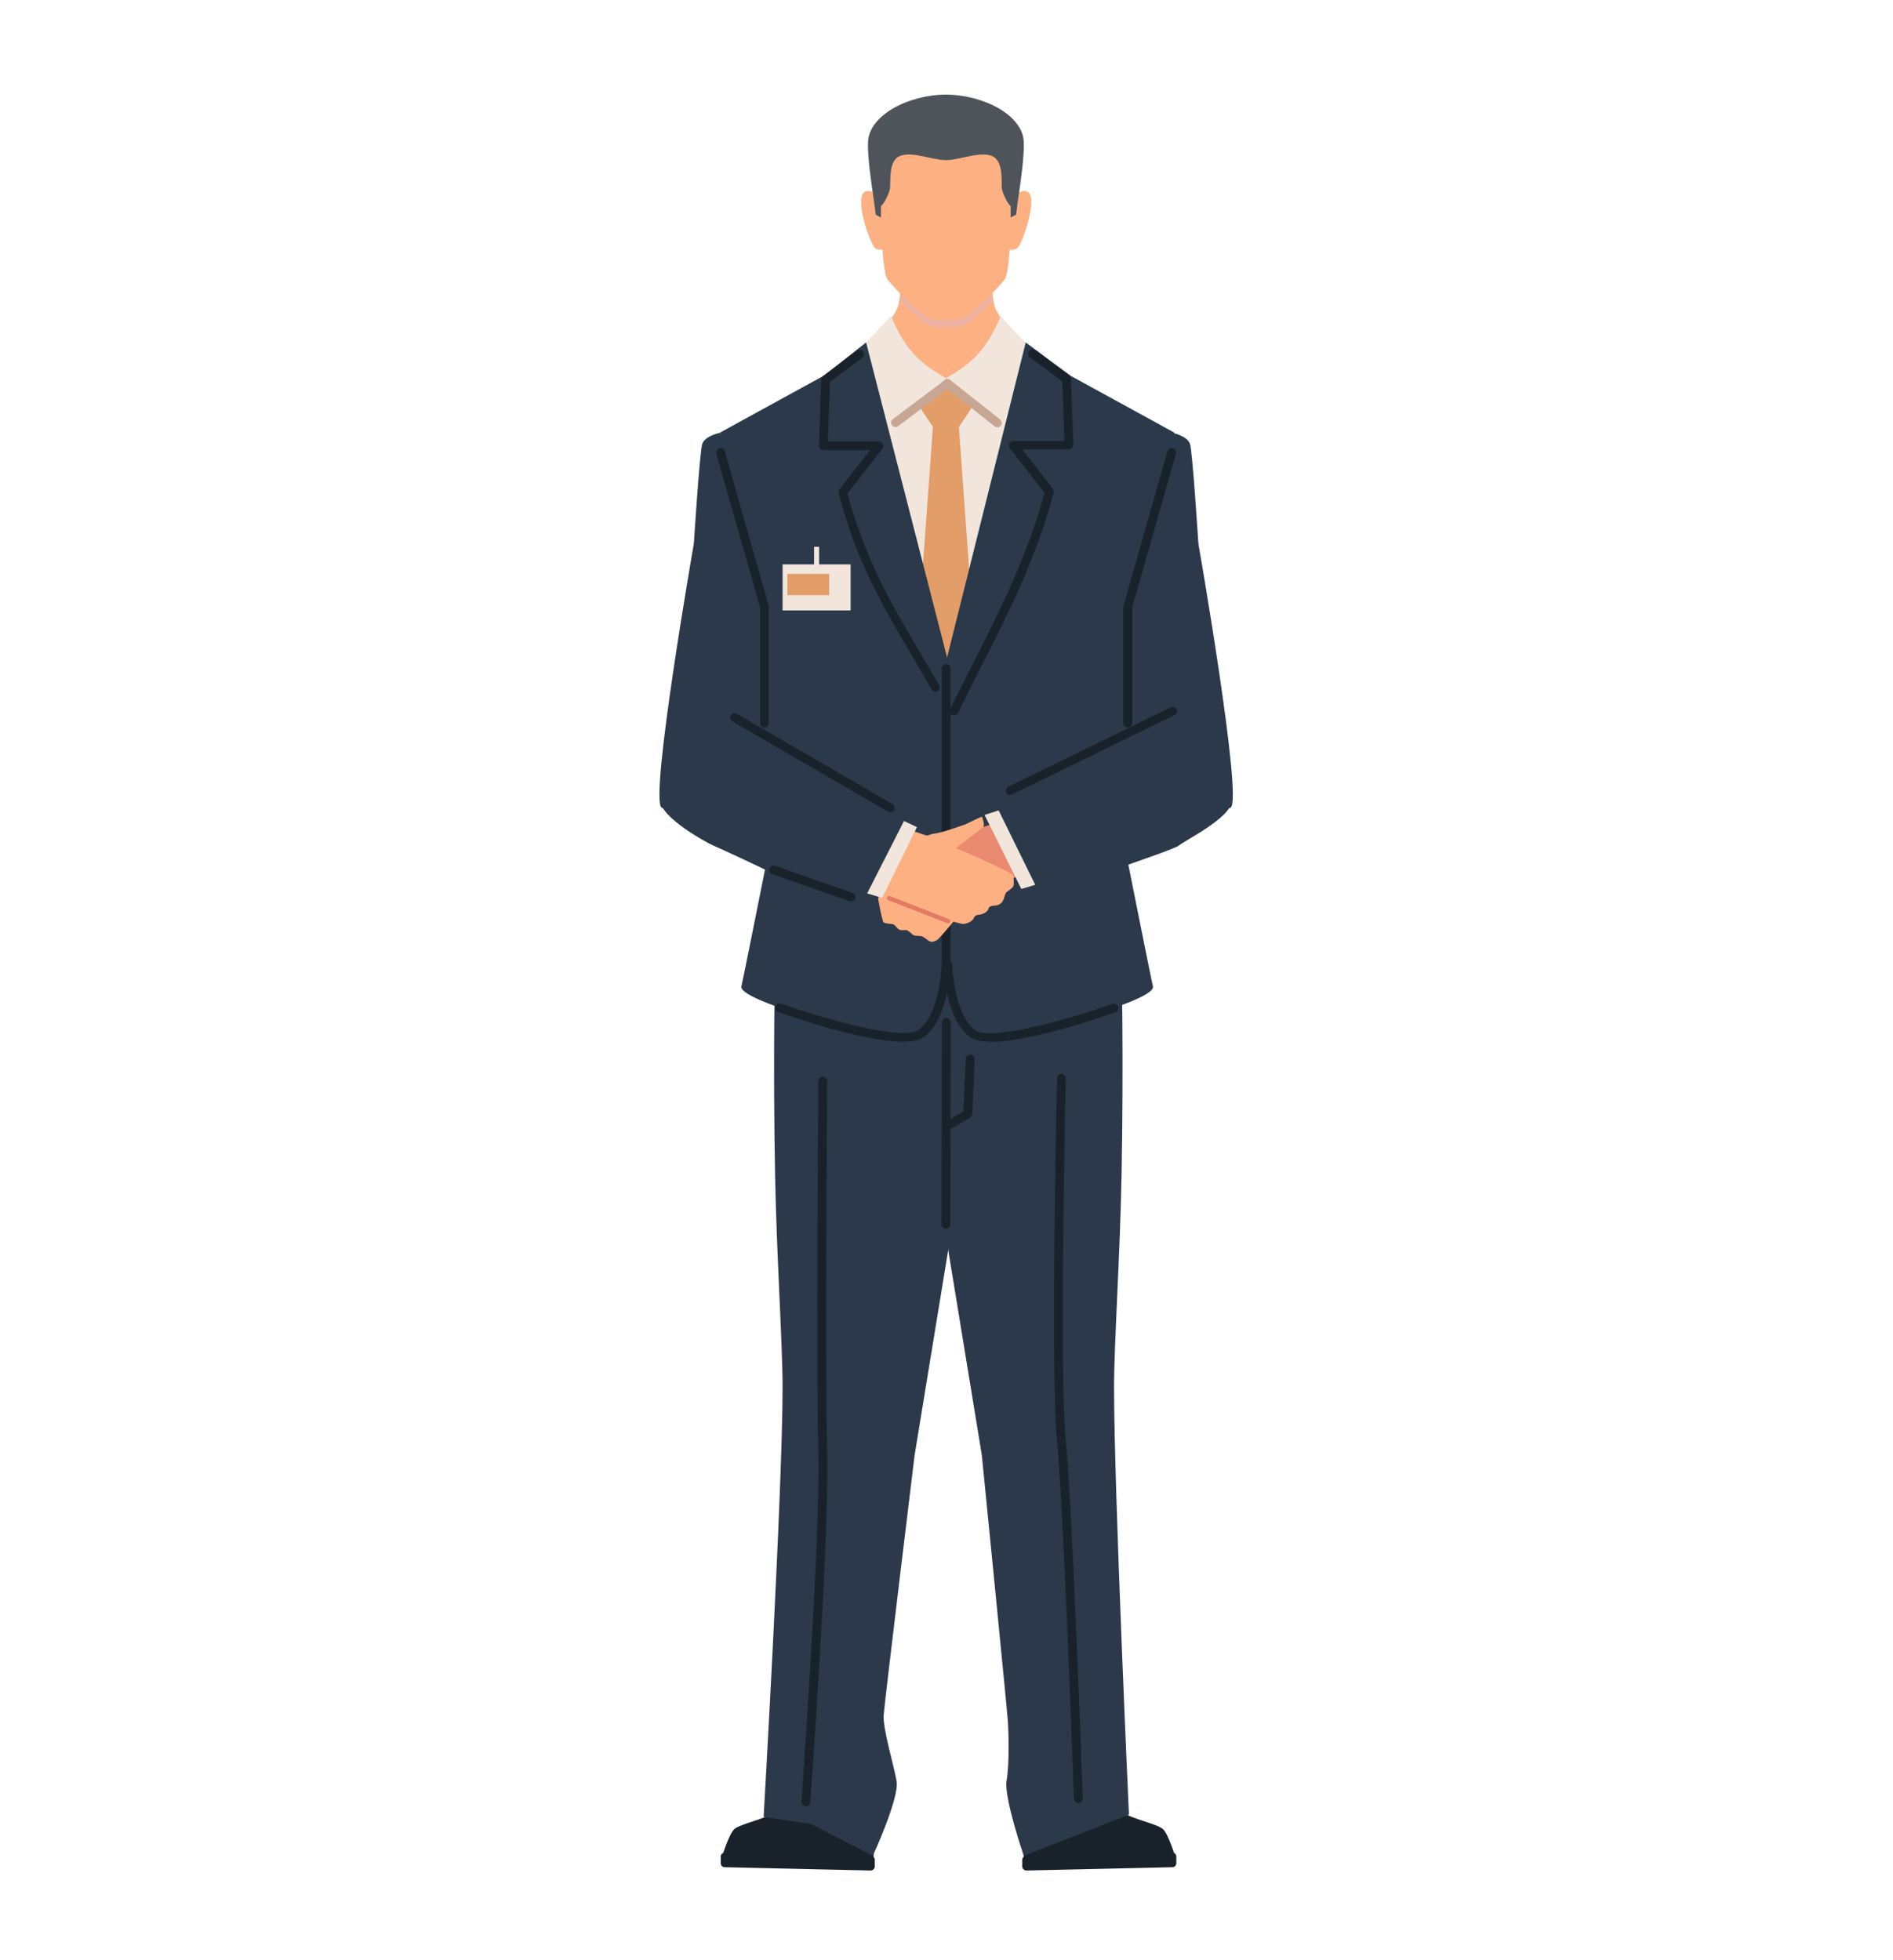 <svg width="113" height="117" viewBox="0 0 113 117" fill="none" xmlns="http://www.w3.org/2000/svg">
<path d="M53.569 18.385C53.892 17.635 53.754 14.623 53.754 14.623L56.488 14.565L59.223 14.623C59.223 14.623 59.084 17.635 59.407 18.385C59.73 19.135 60.607 19.919 60.607 19.919C60.607 19.919 59.604 24.846 56.488 24.846C53.373 24.846 52.369 19.919 52.369 19.919C52.369 19.919 53.246 19.135 53.569 18.385Z" fill="#FDB082"/>
<g style="mix-blend-mode:multiply">
<path d="M59.2 18.004C58.577 18.615 57.827 19.319 57.585 19.423C57.389 19.504 57.042 19.561 56.489 19.561C55.935 19.561 55.589 19.504 55.392 19.423C55.162 19.319 54.4 18.627 53.777 18.004C53.8 17.058 53.754 16.158 53.754 16.158L56.489 16.1L59.223 16.158C59.223 16.158 59.188 17.058 59.2 18.004Z" fill="#EDB1A1"/>
</g>
<path d="M60.642 7.989C59.949 6.869 58.195 6.108 56.476 6.108C54.757 6.108 53.003 6.869 52.311 7.989C51.561 9.212 52.311 11.877 52.507 13.158C52.634 14.023 52.715 16.238 52.957 16.642C53.199 17.035 54.999 18.788 55.368 18.95C55.565 19.031 55.911 19.088 56.476 19.088C57.03 19.088 57.376 19.031 57.584 18.95C57.965 18.788 59.753 17.035 59.995 16.642C60.238 16.25 60.307 14.035 60.445 13.158C60.642 11.877 61.392 9.2 60.642 7.989Z" fill="#FDB082"/>
<path d="M53.211 12.304C53.211 12.304 51.896 10.931 51.504 11.566C51.111 12.2 51.965 14.623 52.254 14.819C52.669 15.108 53.246 14.577 53.246 14.577L53.211 12.316V12.304Z" fill="#FDB082"/>
<path d="M59.753 12.304C59.753 12.304 61.069 10.931 61.461 11.566C61.853 12.188 60.999 14.623 60.711 14.819C60.296 15.108 59.719 14.577 59.719 14.577L59.753 12.316V12.304Z" fill="#FDB082"/>
<path d="M56.487 5.646C54.226 5.646 51.861 6.881 51.814 8.496C51.791 9.408 51.987 10.769 52.16 11.923L52.276 12.812L52.587 12.985V12.304C52.807 12.119 53.049 11.577 53.118 11.3C53.187 11.023 53.003 9.685 53.637 9.35C54.353 8.969 55.633 9.558 56.464 9.558C57.295 9.558 58.587 8.969 59.291 9.35C59.937 9.696 59.753 11.023 59.81 11.3C59.88 11.589 60.122 12.119 60.33 12.304V12.985L60.653 12.812L60.768 11.923C60.941 10.781 61.137 9.408 61.114 8.496C61.08 6.881 58.703 5.646 56.441 5.646L56.487 5.646Z" fill="#4F545B"/>
<path d="M51.447 20.692L56.547 41.357L61.578 20.773L56.466 23.046L51.447 20.692Z" fill="#F2E5DC"/>
<path d="M55.806 23.831C55.587 26.854 54.272 45.084 54.272 45.373C54.272 45.684 56.36 49.249 56.464 49.249C56.568 49.249 58.656 45.73 58.656 45.373C58.656 45.049 57.341 26.854 57.121 23.831H55.794H55.806Z" fill="#E39D69"/>
<path d="M55.425 22.596C55.01 23.358 54.768 23.957 54.768 23.992C54.768 24.188 56.383 26.496 56.464 26.496C56.544 26.496 58.16 24.223 58.16 23.992C58.16 23.946 57.906 23.381 57.502 22.596H55.425Z" fill="#E39D69"/>
<path d="M56.465 22.573C54.768 21.604 53.984 20.75 53.188 18.858C52.645 19.458 52.218 19.908 51.699 20.438C52.057 22.469 52.207 23.981 53.892 25.111C54.365 24.165 55.726 23.323 56.453 22.631V22.573H56.465Z" fill="#F2E5DC"/>
<path d="M56.465 22.573C58.161 21.604 58.946 20.75 59.742 18.858C60.157 19.365 60.688 19.942 61.23 20.438C60.873 22.469 60.734 24.084 59.038 25.215C58.565 24.269 57.203 23.323 56.465 22.631V22.573Z" fill="#F2E5DC"/>
<path d="M43.07 110.91C43.07 110.91 43.497 109.479 43.832 109.167C44.166 108.856 45.747 108.544 46.209 108.175C46.566 107.887 46.463 106.664 46.716 106.214C46.786 106.098 46.878 106.029 46.993 106.029L49.947 106.098C50.155 106.098 50.212 106.352 50.259 106.618C50.305 106.86 50.409 107.229 50.489 107.31C50.674 107.483 50.882 107.587 51.17 107.506C51.355 107.46 51.874 106.848 51.989 106.917C52.289 107.067 52.209 111.117 52.093 111.048L43.07 110.898V110.91Z" fill="#19222B"/>
<path d="M43.254 111.44L51.966 111.637C52.104 111.637 52.219 111.533 52.219 111.394V111.014C52.219 110.875 52.127 110.76 51.989 110.76L43.277 110.564C43.139 110.564 43.023 110.667 43.023 110.806V111.187C43.023 111.325 43.116 111.44 43.254 111.44Z" fill="#19222B"/>
<path d="M70.186 110.91C70.186 110.91 69.758 109.479 69.424 109.167C69.089 108.856 67.509 108.544 67.047 108.175C66.689 107.887 66.793 106.664 66.539 106.214C66.47 106.098 66.378 106.029 66.263 106.029L63.309 106.098C63.101 106.098 63.043 106.352 62.997 106.618C62.951 106.86 62.847 107.229 62.766 107.31C62.582 107.483 62.374 107.587 62.086 107.506C61.901 107.46 61.393 106.848 61.266 106.917C60.966 107.067 61.047 111.117 61.163 111.048L70.186 110.898V110.91Z" fill="#19222B"/>
<path d="M69.989 111.44L61.277 111.637C61.139 111.637 61.023 111.533 61.023 111.394V111.014C61.023 110.875 61.116 110.76 61.254 110.76L69.966 110.564C70.104 110.564 70.219 110.667 70.219 110.806V111.187C70.219 111.325 70.127 111.44 69.989 111.44Z" fill="#19222B"/>
<path d="M46.265 57.234C46.265 57.234 46.138 63.43 46.265 70.03C46.357 74.957 46.715 80.195 46.715 82.803C46.715 88.895 45.584 108.441 45.584 108.441L48.411 108.856L52.103 110.76C52.103 110.76 53.695 107.298 53.522 106.306C53.349 105.314 52.691 103.168 52.749 102.36C52.807 101.552 54.595 86.853 54.595 86.853L56.799 73.399V55.572L46.276 57.245L46.265 57.234Z" fill="#2C394A"/>
<path d="M66.952 57.234C66.952 57.234 67.079 63.43 66.952 70.03C66.86 74.957 66.502 80.195 66.502 82.803C66.502 88.895 67.391 108.302 67.391 108.302L61.114 110.76C61.114 110.76 59.914 107.264 60.087 106.271C60.26 105.279 60.214 103.456 60.156 102.637C60.099 101.829 58.61 86.853 58.61 86.853L56.406 73.399V55.572L66.929 57.245L66.952 57.234Z" fill="#2C394A"/>
<path d="M44.258 58.872C44.027 59.899 54.873 62.611 55.276 61.699C55.68 60.799 56.88 54.257 56.88 54.257V40.584L51.7 20.438L49.196 22.411L42.988 25.815L46.669 46.861C46.669 46.861 44.488 57.845 44.258 58.872Z" fill="#2C394A"/>
<path d="M68.822 58.872C69.053 59.899 58.207 62.611 57.803 61.699C57.399 60.799 56.199 54.257 56.199 54.257V40.584L61.23 20.438L63.918 22.434L70.091 25.815L66.411 46.861C66.411 46.861 68.591 57.845 68.822 58.872Z" fill="#2C394A"/>
<path d="M53.903 62.172C51.503 62.172 47.061 60.615 46.461 60.395C46.322 60.349 46.253 60.199 46.299 60.061C46.346 59.922 46.495 59.853 46.634 59.899C49.322 60.857 53.926 62.138 54.838 61.468C56.118 60.534 56.211 57.592 56.211 57.557V39.903C56.211 39.765 56.326 39.638 56.476 39.638C56.626 39.638 56.742 39.753 56.742 39.903V57.569C56.742 57.707 56.638 60.811 55.149 61.895C54.884 62.091 54.445 62.172 53.903 62.172Z" fill="#19222B"/>
<path d="M59.155 62.172C58.612 62.172 58.174 62.091 57.909 61.895C56.42 60.811 56.316 57.707 56.316 57.58C56.316 57.441 56.432 57.315 56.57 57.315C56.72 57.315 56.836 57.43 56.836 57.568C56.836 57.603 56.94 60.545 58.209 61.48C59.12 62.149 63.724 60.868 66.412 59.911C66.551 59.865 66.701 59.934 66.747 60.072C66.793 60.211 66.724 60.361 66.585 60.407C65.986 60.626 61.532 62.184 59.143 62.184L59.155 62.172Z" fill="#19222B"/>
<path d="M42.989 25.827C42.989 25.827 42.066 26.011 41.916 26.508C41.766 27.004 41.419 32.438 41.419 32.438C41.419 32.438 38.754 47.703 39.493 48.199C40.231 48.696 46.681 46.042 46.681 46.042L45.031 32.15L42.989 25.838V25.827Z" fill="#2C394A"/>
<path d="M59.245 49.169L56.338 50.149L58.392 53.392L61.276 52.042L59.245 49.169Z" fill="#E88970"/>
<path d="M55.403 49.976C54.988 49.93 53.903 52.249 53.903 52.249C53.903 52.249 53.315 53.622 54.065 54.003C54.803 54.384 57.318 55.169 57.515 55.145C57.757 55.122 58.057 54.984 58.138 54.776C58.218 54.569 58.449 54.615 58.622 54.557C58.795 54.499 58.968 54.384 59.015 54.211C59.061 54.038 59.349 54.061 59.476 54.038C59.592 54.015 59.73 53.957 59.822 53.83C59.938 53.68 59.972 53.415 60.041 53.299C60.111 53.184 60.411 53.057 60.492 52.884C60.538 52.769 60.514 52.307 60.48 52.226C60.388 52.03 55.83 50.034 55.415 49.988L55.403 49.976Z" fill="#FDB082"/>
<path d="M54.955 51.165C55.232 50.911 57.251 52.065 57.251 52.065C57.251 52.065 58.393 52.78 58.047 53.449C57.701 54.118 56.097 56.011 55.936 56.103C55.739 56.207 55.601 56.253 55.439 56.149C55.278 56.045 55.151 55.907 54.989 55.872C54.828 55.838 54.609 55.884 54.482 55.78C54.355 55.676 54.228 55.538 54.112 55.515C53.997 55.492 53.801 55.561 53.674 55.48C53.524 55.388 53.443 55.215 53.328 55.169C53.212 55.122 52.901 55.145 52.751 55.053C52.659 54.995 52.428 53.703 52.416 53.622C52.382 53.426 54.678 51.43 54.966 51.176L54.955 51.165Z" fill="#FDB082"/>
<path d="M56.592 55.099C56.592 55.099 56.557 55.099 56.545 55.099L53.026 53.726C52.957 53.703 52.922 53.622 52.957 53.553C52.992 53.484 53.061 53.449 53.13 53.484L56.649 54.857C56.718 54.88 56.753 54.961 56.718 55.03C56.695 55.076 56.649 55.111 56.603 55.111L56.592 55.099Z" fill="#E37A64"/>
<path d="M54.365 49.549L55.911 50.069L53.684 53.542L52.473 53.057L54.365 49.549Z" fill="#FDB082"/>
<path d="M51.309 53.184L52.659 53.588L54.736 49.365L53.074 48.58L51.309 53.184Z" fill="#F2E5DC"/>
<path d="M62.316 52.653L60.966 53.057L58.773 48.638L60.55 48.061L62.316 52.653Z" fill="#F2E5DC"/>
<path d="M54.746 50.172C54.746 50.172 55.323 49.803 55.808 49.745C56.292 49.688 57.423 49.261 57.561 49.226C57.7 49.192 58.635 48.672 58.635 48.765C58.635 48.857 58.831 49.261 58.658 49.399C58.484 49.538 56.2 51.28 56.2 51.28L54.746 50.172Z" fill="#FDB082"/>
<path d="M43.197 43.203C43.347 43.203 54.158 48.615 54.158 48.615L51.158 54.511C51.158 54.511 43.451 50.819 42.597 50.472C42.182 50.299 39.435 48.788 39.435 47.807C39.435 46.826 43.185 43.215 43.185 43.215L43.197 43.203Z" fill="#2C394A"/>
<path d="M55.831 41.265C55.739 41.265 55.658 41.219 55.6 41.138C55.185 40.411 54.781 39.707 54.377 39.026C52.704 36.177 51.112 33.488 50.062 29.438C50.039 29.358 50.062 29.277 50.108 29.207L51.931 26.865H49.139C49.07 26.865 49 26.831 48.954 26.773C48.908 26.727 48.873 26.657 48.885 26.588L49.023 22.642C49.023 22.561 49.07 22.492 49.127 22.446L51.158 20.934C51.273 20.854 51.435 20.877 51.527 20.992C51.608 21.108 51.585 21.269 51.47 21.361L49.543 22.792L49.416 26.346H52.473C52.577 26.346 52.658 26.415 52.704 26.508C52.75 26.6 52.739 26.704 52.67 26.784L50.593 29.45C51.631 33.361 53.189 36.004 54.827 38.784C55.231 39.477 55.647 40.169 56.062 40.907C56.131 41.034 56.085 41.196 55.958 41.265C55.912 41.288 55.877 41.3 55.831 41.3V41.265Z" fill="#19222B"/>
<path d="M56.962 42.696C56.962 42.696 56.881 42.696 56.847 42.673C56.72 42.615 56.662 42.453 56.72 42.326C57.158 41.403 57.643 40.469 58.127 39.511C59.708 36.384 61.346 33.154 62.35 29.415L60.273 26.75C60.216 26.669 60.204 26.565 60.25 26.473C60.297 26.381 60.389 26.323 60.481 26.323H63.539L63.412 22.758L61.485 21.327C61.37 21.246 61.346 21.073 61.427 20.958C61.52 20.842 61.681 20.819 61.797 20.9L63.827 22.411C63.885 22.458 63.931 22.527 63.931 22.608L64.07 26.554C64.07 26.623 64.046 26.692 64 26.738C63.954 26.784 63.885 26.819 63.816 26.819H61.023L62.846 29.173C62.893 29.242 62.916 29.323 62.893 29.404C61.889 33.246 60.216 36.546 58.6 39.73C58.116 40.676 57.643 41.611 57.204 42.534C57.158 42.626 57.066 42.684 56.974 42.684L56.962 42.696Z" fill="#19222B"/>
<path d="M45.643 43.423C45.504 43.423 45.377 43.307 45.377 43.157V36.246L42.758 27.073C42.723 26.934 42.804 26.796 42.943 26.75C43.081 26.715 43.231 26.796 43.266 26.934L45.885 36.142C45.885 36.142 45.885 36.188 45.885 36.211V43.157C45.896 43.307 45.781 43.423 45.643 43.423Z" fill="#19222B"/>
<path d="M53.142 48.476C53.142 48.476 53.05 48.476 53.015 48.442L43.715 43.053C43.588 42.984 43.554 42.823 43.623 42.696C43.692 42.569 43.854 42.523 43.981 42.603L53.28 47.992C53.407 48.061 53.442 48.222 53.373 48.349C53.327 48.43 53.234 48.476 53.142 48.476Z" fill="#19222B"/>
<path d="M50.799 53.795C50.799 53.795 50.742 53.795 50.707 53.784L46.092 52.169C45.953 52.122 45.884 51.972 45.93 51.834C45.976 51.696 46.126 51.626 46.265 51.672L50.88 53.288C51.019 53.334 51.088 53.484 51.042 53.622C51.007 53.726 50.903 53.795 50.799 53.795Z" fill="#19222B"/>
<path d="M69.966 25.827C69.966 25.827 70.889 26.011 71.039 26.508C71.189 27.004 71.535 32.438 71.535 32.438C71.535 32.438 74.2 47.703 73.462 48.199C72.723 48.696 66.273 46.042 66.273 46.042L67.923 32.15L69.966 25.838V25.827Z" fill="#2C394A"/>
<path d="M69.757 43.203C69.607 43.203 59.361 47.853 59.361 47.853L62.084 53.392C62.084 53.392 70.011 50.761 70.357 50.472C70.703 50.172 73.519 48.788 73.519 47.807C73.519 46.826 69.769 43.215 69.769 43.215L69.757 43.203Z" fill="#2C394A"/>
<path d="M67.312 43.423C67.162 43.423 67.047 43.307 67.047 43.157V36.211C67.047 36.211 67.058 36.165 67.07 36.142L69.689 26.934C69.724 26.796 69.874 26.715 70.012 26.75C70.151 26.784 70.231 26.934 70.197 27.073L67.589 36.246V43.157C67.578 43.296 67.462 43.423 67.312 43.423Z" fill="#19222B"/>
<path d="M60.296 47.449C60.204 47.449 60.112 47.392 60.066 47.299C60.008 47.172 60.066 47.011 60.181 46.953L69.896 42.211C70.023 42.153 70.185 42.211 70.242 42.326C70.3 42.453 70.242 42.615 70.127 42.673L60.412 47.415C60.412 47.415 60.331 47.438 60.296 47.438V47.449Z" fill="#19222B"/>
<path d="M50.776 33.684H46.715V36.43H50.776V33.684Z" fill="#F2E5DC"/>
<path d="M48.896 32.634H48.596V33.95H48.896V32.634Z" fill="#F2E5DC"/>
<path d="M49.496 34.25H47.004V35.519H49.496V34.25Z" fill="#E39D69"/>
<path d="M48.111 107.794C47.95 107.794 47.846 107.656 47.846 107.517C47.846 107.356 48.988 91.756 48.849 86.61C48.711 81.441 48.849 64.688 48.849 64.514C48.849 64.376 48.965 64.261 49.115 64.261C49.265 64.261 49.38 64.376 49.38 64.526C49.38 64.699 49.242 81.441 49.38 86.599C49.519 91.768 48.377 107.402 48.365 107.564C48.365 107.702 48.238 107.806 48.099 107.806L48.111 107.794Z" fill="#19222B"/>
<path d="M64.37 107.621C64.231 107.621 64.116 107.506 64.105 107.367C64.105 107.194 63.493 90.025 63.101 86.056C62.697 82.053 63.078 65.057 63.101 64.341C63.101 64.203 63.193 64.076 63.366 64.088C63.516 64.088 63.62 64.215 63.62 64.353C63.62 64.526 63.216 82.041 63.62 85.999C64.024 89.991 64.624 107.171 64.635 107.344C64.635 107.483 64.531 107.61 64.382 107.61L64.37 107.621Z" fill="#19222B"/>
<path d="M56.465 73.33C56.315 73.33 56.199 73.214 56.199 73.064L56.222 61.018C56.222 60.88 56.338 60.753 56.488 60.753C56.638 60.753 56.753 60.868 56.753 61.018L56.73 73.064C56.73 73.203 56.615 73.33 56.465 73.33Z" fill="#19222B"/>
<path d="M56.696 67.376C56.603 67.376 56.522 67.33 56.465 67.249C56.395 67.122 56.43 66.961 56.557 66.891L57.503 66.338L57.653 63.188C57.653 63.049 57.792 62.945 57.93 62.934C58.069 62.934 58.184 63.061 58.184 63.211L58.034 66.499C58.034 66.591 57.976 66.672 57.907 66.707L56.834 67.33C56.834 67.33 56.753 67.364 56.707 67.364L56.696 67.376Z" fill="#19222B"/>
<path d="M53.454 25.481C53.373 25.481 53.292 25.446 53.246 25.377C53.154 25.261 53.188 25.1 53.304 25.008L56.408 22.677C56.523 22.596 56.685 22.619 56.777 22.735C56.869 22.85 56.835 23.011 56.719 23.104L53.615 25.434C53.615 25.434 53.512 25.492 53.454 25.492V25.481Z" fill="#C7A793"/>
<path d="M59.535 25.504C59.535 25.504 59.42 25.481 59.374 25.446L56.397 23.092C56.282 23 56.27 22.838 56.351 22.723C56.432 22.608 56.605 22.596 56.72 22.677L59.697 25.031C59.812 25.123 59.824 25.284 59.743 25.4C59.697 25.469 59.616 25.504 59.535 25.504Z" fill="#C7A793"/>
</svg>
